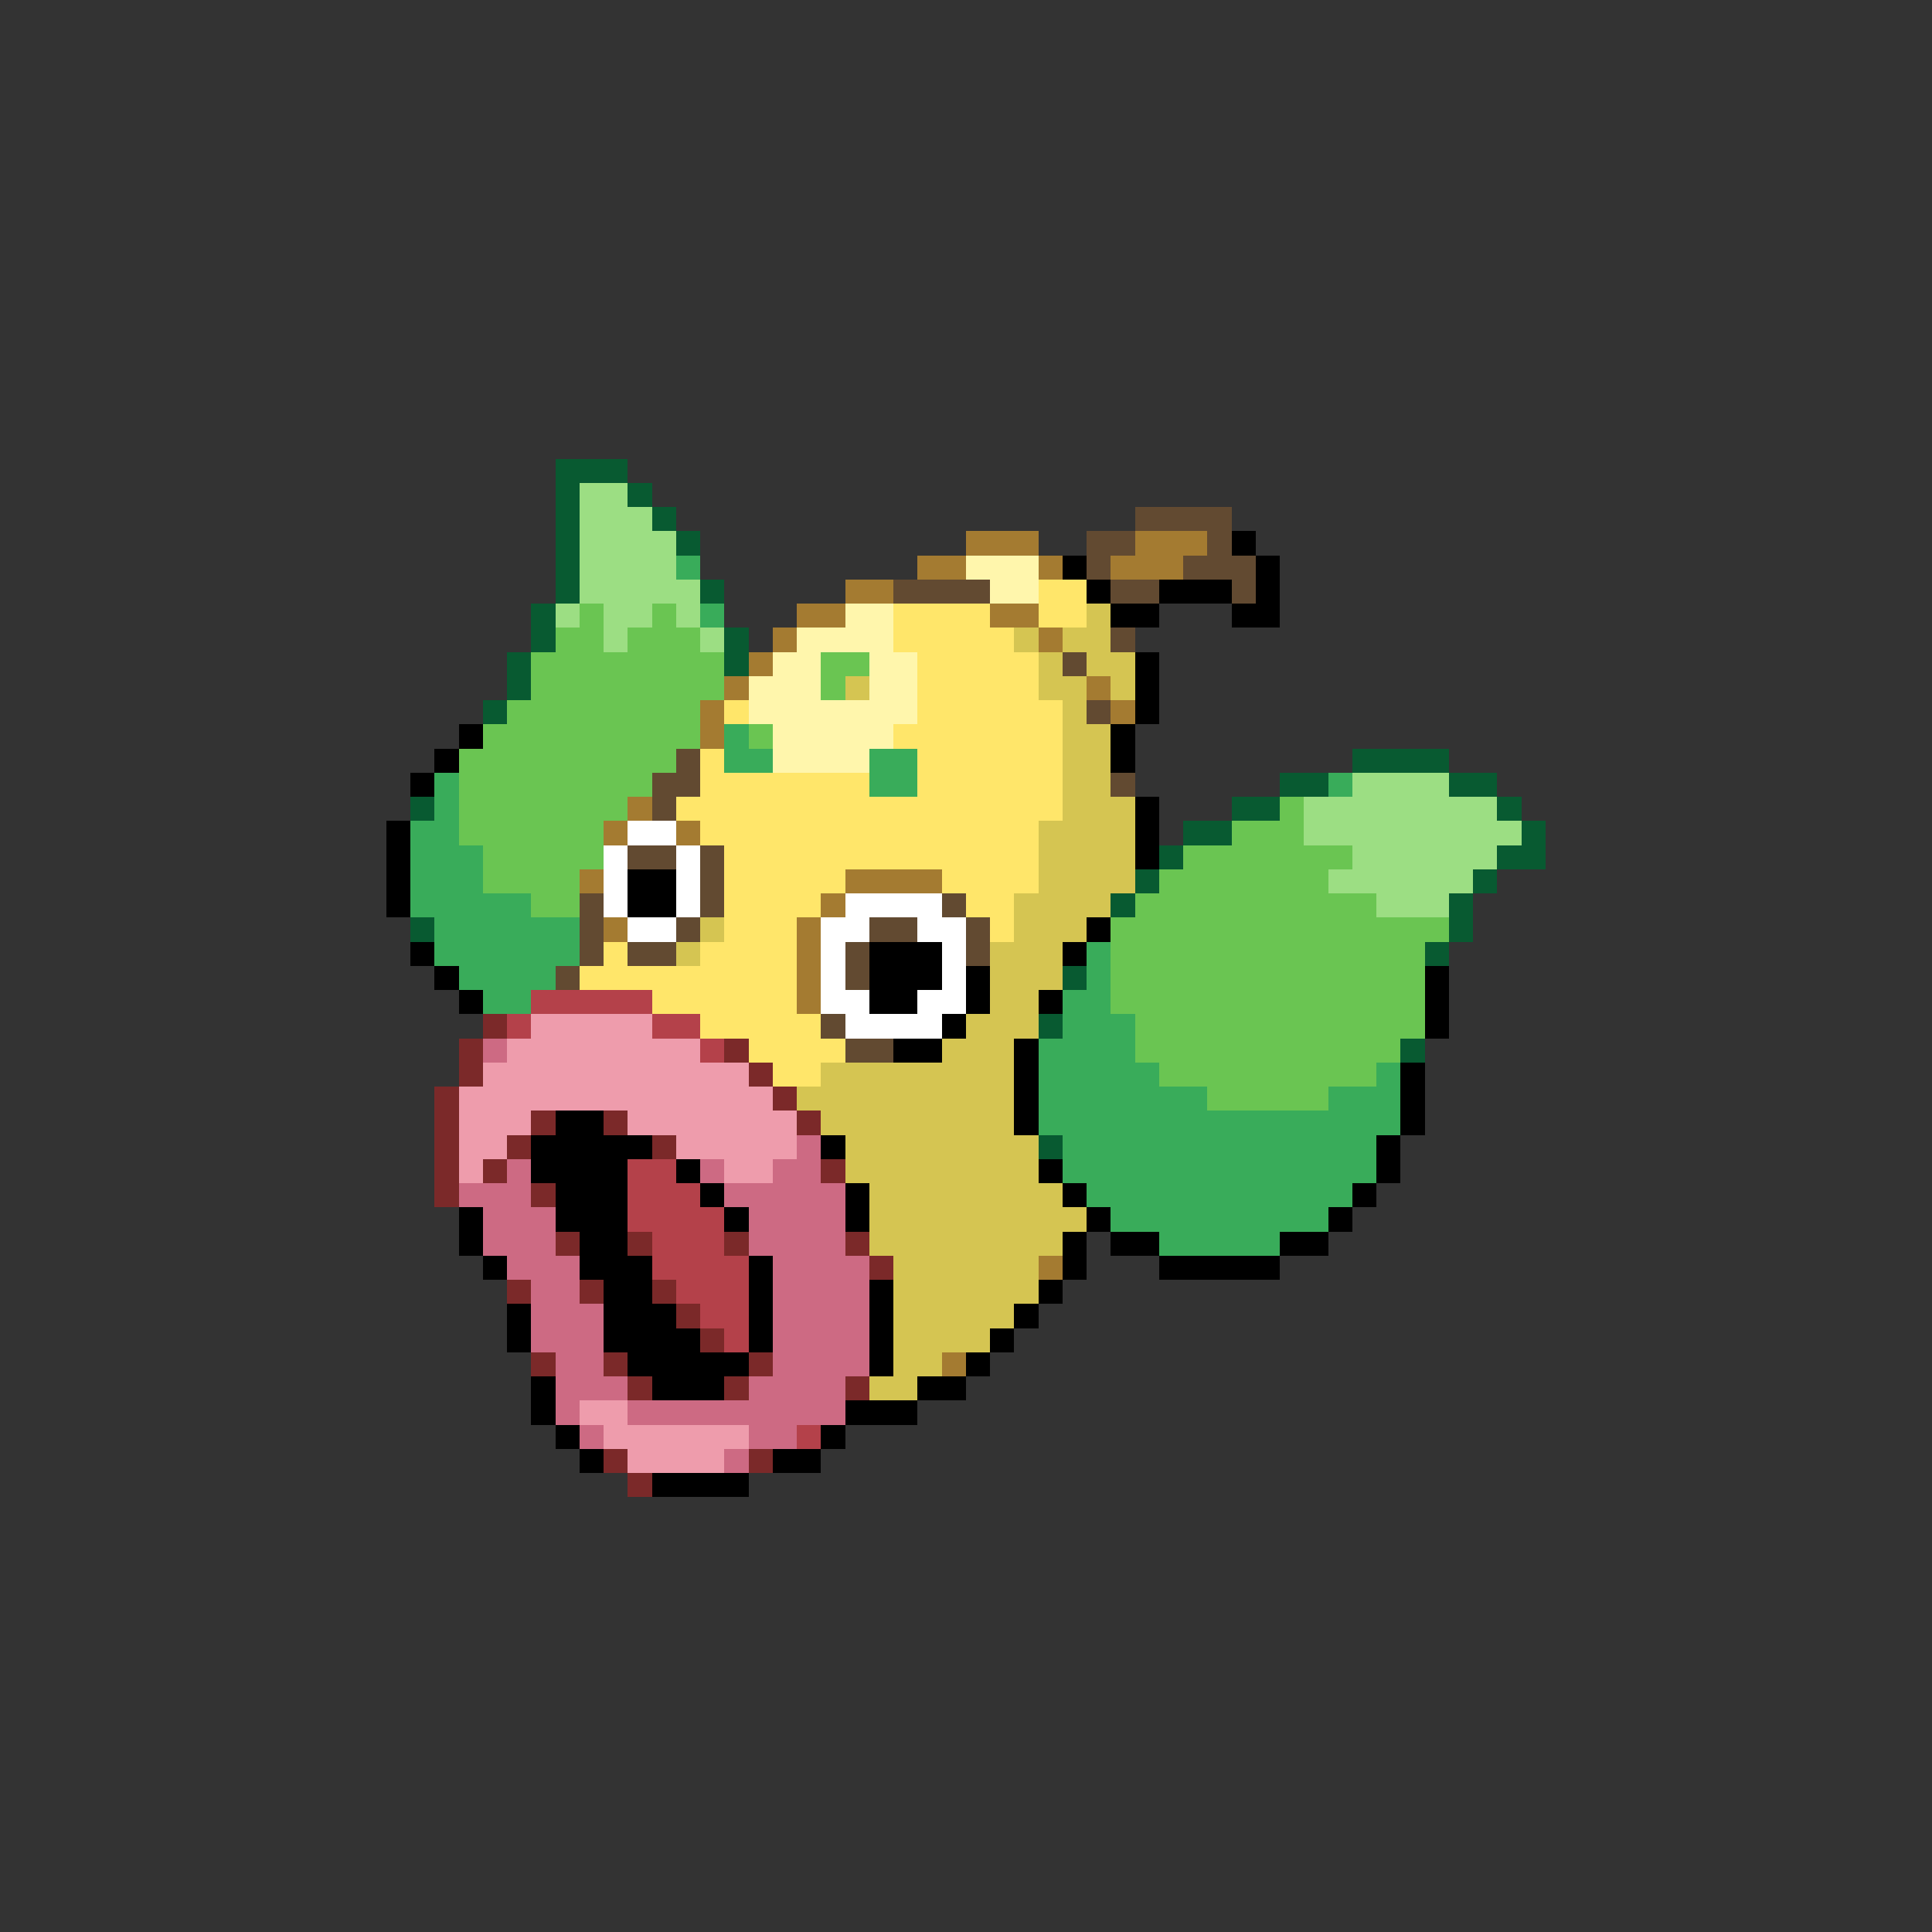 <svg xmlns="http://www.w3.org/2000/svg" viewBox="0 -0.5 80 80" shape-rendering="crispEdges">
<rect x="0" y="-0.5" width="80" height="80" fill="#333333" stroke="none"/>
<path stroke="#085a31" d="M23 19h3M23 20h1M26 20h1M23 21h1M27 21h1M23 22h1M28 22h1M23 23h1M23 24h1M29 24h1M22 25h1M22 26h1M30 26h1M21 27h1M30 27h1M21 28h1M20 29h1M56 31h4M53 32h2M60 32h2M17 33h1M51 33h2M62 33h1M49 34h2M63 34h1M48 35h1M62 35h2M47 36h1M61 36h1M46 37h1M60 37h1M17 38h1M60 38h1M59 39h1M44 40h1M43 42h1M58 43h1M43 47h1" />
<path stroke="#9cde83" d="M24 20h2M24 21h3M24 22h4M24 23h4M24 24h5M23 25h1M25 25h2M28 25h1M25 26h1M29 26h1M56 32h4M54 33h8M54 34h9M56 35h6M55 36h6M57 37h3" />
<path stroke="#624a31" d="M47 21h4M45 22h2M50 22h1M45 23h1M49 23h3M37 24h4M46 24h2M51 24h1M46 26h1M44 27h1M45 29h1M28 31h1M27 32h2M46 32h1M27 33h1M26 35h2M29 35h1M29 36h1M24 37h1M29 37h1M39 37h1M24 38h1M28 38h1M36 38h2M40 38h1M24 39h1M26 39h2M35 39h1M40 39h1M23 40h1M35 40h1M34 42h1M35 43h2" />
<path stroke="#a47b31" d="M40 22h3M47 22h3M38 23h2M43 23h1M46 23h3M35 24h2M33 25h2M41 25h2M32 26h1M43 26h1M31 27h1M30 28h1M45 28h1M29 29h1M46 29h1M29 30h1M26 33h1M25 34h1M28 34h1M24 36h1M35 36h4M34 37h1M25 38h1M33 38h1M33 39h1M33 40h1M33 41h1M43 52h1M39 56h1" />
<path stroke="#000000" d="M51 22h1M44 23h1M52 23h1M45 24h1M48 24h3M52 24h1M46 25h2M51 25h2M47 27h1M47 28h1M47 29h1M19 30h1M46 30h1M18 31h1M46 31h1M17 32h1M47 33h1M16 34h1M47 34h1M16 35h1M47 35h1M16 36h1M26 36h2M16 37h1M26 37h2M45 38h1M17 39h1M36 39h3M44 39h1M18 40h1M36 40h3M40 40h1M59 40h1M19 41h1M36 41h2M40 41h1M43 41h1M59 41h1M39 42h1M59 42h1M37 43h2M42 43h1M42 44h1M58 44h1M42 45h1M58 45h1M23 46h2M42 46h1M58 46h1M22 47h5M34 47h1M57 47h1M22 48h4M28 48h1M43 48h1M57 48h1M23 49h3M29 49h1M35 49h1M44 49h1M56 49h1M19 50h1M23 50h3M30 50h1M35 50h1M45 50h1M55 50h1M19 51h1M24 51h2M44 51h1M46 51h2M53 51h2M20 52h1M24 52h3M31 52h1M44 52h1M48 52h5M25 53h2M31 53h1M36 53h1M43 53h1M21 54h1M25 54h3M31 54h1M36 54h1M42 54h1M21 55h1M25 55h4M31 55h1M36 55h1M41 55h1M26 56h5M36 56h1M40 56h1M22 57h1M27 57h3M38 57h2M22 58h1M35 58h3M23 59h1M34 59h1M24 60h1M32 60h2M27 61h4" />
<path stroke="#39ac5a" d="M28 23h1M29 25h1M30 30h1M30 31h2M36 31h2M18 32h1M36 32h2M55 32h1M18 33h1M17 34h2M17 35h3M17 36h3M17 37h5M18 38h6M18 39h6M45 39h1M19 40h4M45 40h1M20 41h2M44 41h2M44 42h3M43 43h4M43 44h5M57 44h1M43 45h7M55 45h3M43 46h15M44 47h13M44 48h13M45 49h11M46 50h9M48 51h5" />
<path stroke="#fff6ac" d="M40 23h3M41 24h2M35 25h2M33 26h4M32 27h2M36 27h2M31 28h3M36 28h2M31 29h7M32 30h5M32 31h4" />
<path stroke="#ffe66a" d="M43 24h2M37 25h4M43 25h2M37 26h5M38 27h5M38 28h5M30 29h1M38 29h6M37 30h7M29 31h1M38 31h6M29 32h7M38 32h6M28 33h16M29 34h14M30 35h13M30 36h5M39 36h4M30 37h4M40 37h2M30 38h3M41 38h1M25 39h1M29 39h4M24 40h9M27 41h6M29 42h5M31 43h4M32 44h2" />
<path stroke="#6ac552" d="M24 25h1M27 25h1M23 26h2M26 26h3M22 27h8M34 27h2M22 28h8M34 28h1M21 29h8M20 30h9M31 30h1M19 31h9M19 32h8M19 33h7M53 33h1M19 34h6M51 34h3M20 35h5M49 35h7M20 36h4M48 36h7M22 37h2M47 37h10M46 38h14M46 39h13M46 40h13M46 41h13M47 42h12M47 43h11M48 44h9M50 45h5" />
<path stroke="#d5c552" d="M45 25h1M42 26h1M44 26h2M43 27h1M45 27h2M35 28h1M43 28h2M46 28h1M44 29h1M44 30h2M44 31h2M44 32h2M44 33h3M43 34h4M43 35h4M43 36h4M42 37h4M29 38h1M42 38h3M28 39h1M41 39h3M41 40h3M41 41h2M40 42h3M39 43h3M34 44h8M33 45h9M34 46h8M35 47h8M35 48h8M36 49h8M36 50h9M36 51h8M37 52h6M37 53h6M37 54h5M37 55h4M37 56h2M36 57h2" />
<path stroke="#ffffff" d="M26 34h2M25 35h1M28 35h1M25 36h1M28 36h1M25 37h1M28 37h1M35 37h4M26 38h2M34 38h2M38 38h2M34 39h1M39 39h1M34 40h1M39 40h1M34 41h2M38 41h2M35 42h4" />
<path stroke="#b4414a" d="M22 41h5M21 42h1M27 42h2M29 43h1M26 48h2M26 49h3M26 50h4M27 51h3M27 52h4M28 53h3M29 54h2M30 55h1M33 59h1" />
<path stroke="#7b2929" d="M20 42h1M19 43h1M30 43h1M19 44h1M31 44h1M18 45h1M32 45h1M18 46h1M22 46h1M25 46h1M33 46h1M18 47h1M21 47h1M27 47h1M18 48h1M20 48h1M34 48h1M18 49h1M22 49h1M23 51h1M26 51h1M30 51h1M35 51h1M36 52h1M21 53h1M24 53h1M27 53h1M28 54h1M29 55h1M22 56h1M25 56h1M31 56h1M26 57h1M30 57h1M35 57h1M25 60h1M31 60h1M26 61h1" />
<path stroke="#ee9cac" d="M22 42h5M21 43h8M20 44h11M19 45h13M19 46h3M26 46h7M19 47h2M28 47h5M19 48h1M30 48h2M24 58h2M25 59h6M26 60h4" />
<path stroke="#cd6a83" d="M20 43h1M33 47h1M21 48h1M29 48h1M32 48h2M19 49h3M30 49h5M20 50h3M31 50h4M20 51h3M31 51h4M21 52h3M32 52h4M22 53h2M32 53h4M22 54h3M32 54h4M22 55h3M32 55h4M23 56h2M32 56h4M23 57h3M31 57h4M23 58h1M26 58h9M24 59h1M31 59h2M30 60h1" />
</svg>